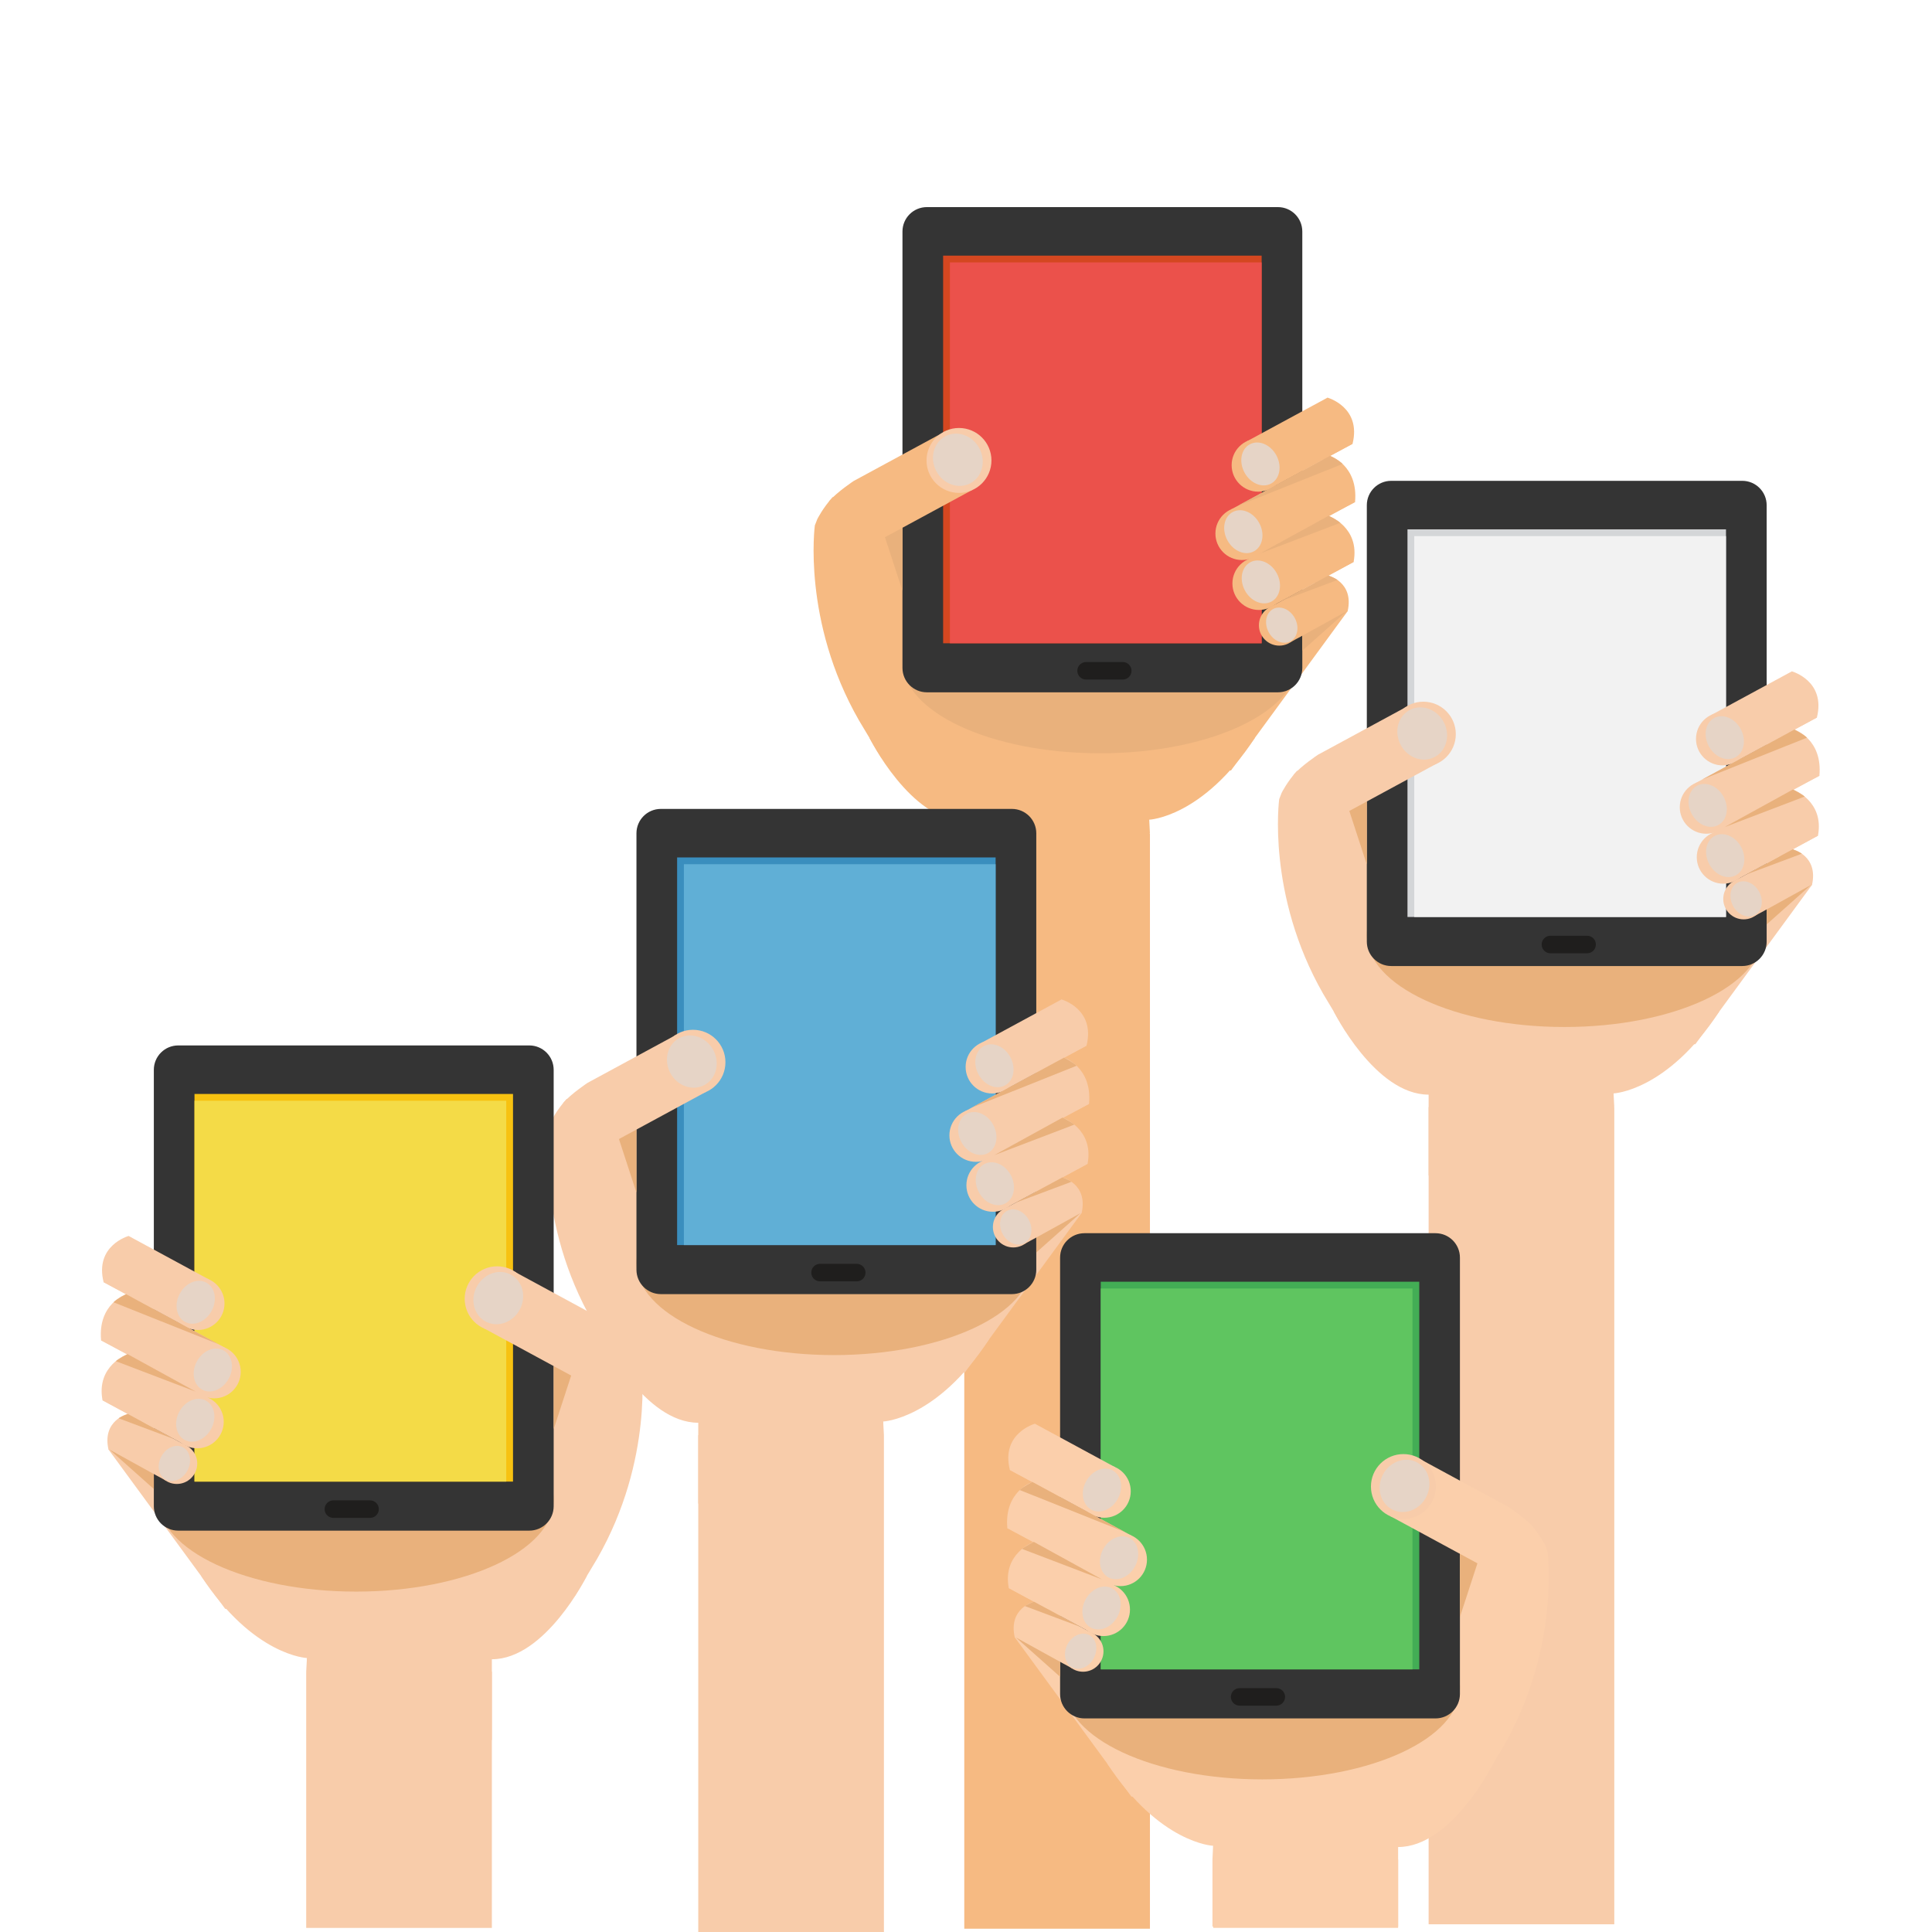 <?xml version="1.0" encoding="UTF-8" standalone="no"?>
<!-- Created with Inkscape (http://www.inkscape.org/) -->

<svg
   xmlns:dc="http://purl.org/dc/elements/1.1/"
   xmlns:cc="http://creativecommons.org/ns#"
   xmlns:rdf="http://www.w3.org/1999/02/22-rdf-syntax-ns#"
   xmlns:svg="http://www.w3.org/2000/svg"
   xmlns="http://www.w3.org/2000/svg"
   xmlns:inkscape="http://www.inkscape.org/namespaces/inkscape"
   version="1.1"
   width="1250"
   height="1250"
   id="svg2"
   xml:space="preserve"><defs
     id="defs6" /><g
     transform="matrix(1.25,0,0,-1.25,0,1250)"
     id="g10"><g
       transform="scale(0.1,0.1)"
       id="g12"><path
         d="m 5952.07,5686.69 -3.82,70.52 -30.35,-16.35 10,-60.84 24.17,6.67"
         inkscape:connector-curvature="0"
         id="path16"
         style="fill:#f6ba82;fill-opacity:1;fill-rule:nonzero;stroke:none" /><path
         d="m 4991.06,17 961.012,0 0,5669.69 -961.012,0 0,-5669.69 z"
         inkscape:connector-curvature="0"
         id="path18"
         style="fill:#f6ba82;fill-opacity:1;fill-rule:nonzero;stroke:none" /><path
         d="m 4309.85,7426.67 c -51.12,-55.99 -79.58,-113.76 -79.58,-113.76 l 0,0 -12.66,-32.57 0,0 c 0,0 -66.91,-493.88 228.33,-1008.88 l 35.63,-59.48 0,0 79.98,-133.53 1809.87,-66.59 604.02,824.79 -2665.59,590.02"
         inkscape:connector-curvature="0"
         id="path20"
         style="fill:#f6ba82;fill-opacity:1;fill-rule:nonzero;stroke:none" /><path
         d="m 4499.42,6182.16 c 0,0 214.35,-431.3 491.64,-431.3 l 0,-418.6 957.19,0 0,424.95 c 0,0 277.25,11.06 547.89,424.95 l -1996.72,0"
         inkscape:connector-curvature="0"
         id="path22"
         style="fill:#f6ba82;fill-opacity:1;fill-rule:nonzero;stroke:none" /><path
         d="m 6716.82,6577.36 c 0,-263.07 -457.95,-476.33 -1022.85,-476.33 -564.91,0 -1022.86,213.26 -1022.86,476.33 0,263.07 457.95,476.34 1022.86,476.34 564.9,0 1022.85,-213.27 1022.85,-476.34"
         inkscape:connector-curvature="0"
         id="path24"
         style="fill:#e9b17c;fill-opacity:1;fill-rule:nonzero;stroke:none" /><path
         d="m 6740.7,6542.87 c 0,-69.74 -56.54,-126.28 -126.28,-126.28 l -1816.99,0 c -69.74,0 -126.28,56.54 -126.28,126.28 l 0,2258.88 c 0,69.74 56.54,126.28 126.28,126.28 l 1816.99,0 c 69.74,0 126.28,-56.54 126.28,-126.28 l 0,-2258.88"
         inkscape:connector-curvature="0"
         id="path26"
         style="fill:#343434;fill-opacity:1;fill-rule:nonzero;stroke:none" /><path
         d="m 4881.61,6670.44 1648.63,0 0,2006.41 -1648.63,0 0,-2006.41 z"
         inkscape:connector-curvature="0"
         id="path28"
         style="fill:#d44720;fill-opacity:1;fill-rule:nonzero;stroke:none" /><path
         d="m 4916.69,6670.44 1613.55,0 0,1971.33 -1613.55,0 0,-1971.33 z"
         inkscape:connector-curvature="0"
         id="path30"
         style="fill:#eb514b;fill-opacity:1;fill-rule:nonzero;stroke:none" /><path
         d="m 5856.76,6527.99 c 0,-25.06 -20.32,-45.37 -45.38,-45.37 l -189.87,0 c -25.06,0 -45.37,20.31 -45.37,45.37 l 0,0 c 0,25.06 20.31,45.37 45.37,45.37 l 189.87,0 c 25.06,0 45.38,-20.31 45.38,-45.37 l 0,0"
         inkscape:connector-curvature="0"
         id="path32"
         style="fill:#1f1e1d;fill-opacity:1;fill-rule:nonzero;stroke:none" /><path
         d="m 4874.55,7757.4 -456.09,-247.05 0,0 c 0,0 -85.47,-56.74 -126.28,-103.96 l 143.77,-265.42 597.26,323.52 -158.66,292.91"
         inkscape:connector-curvature="0"
         id="path34"
         style="fill:#f6ba82;fill-opacity:1;fill-rule:nonzero;stroke:none" /><path
         d="m 4671.11,7268.35 0,-326.34 -90.54,277.3 90.54,49.04"
         inkscape:connector-curvature="0"
         id="path36"
         style="fill:#e9b17c;fill-opacity:1;fill-rule:nonzero;stroke:none" /><path
         d="m 5131.75,7616.74 c 0,-92.8 -75.22,-168.02 -168.02,-168.02 -92.8,0 -168.03,75.22 -168.03,168.02 0,92.8 75.23,168.03 168.03,168.03 92.8,0 168.02,-75.23 168.02,-168.03"
         inkscape:connector-curvature="0"
         id="path38"
         style="fill:#f8ccaa;fill-opacity:1;fill-rule:nonzero;stroke:none" /><path
         d="m 6871.19,7941.85 129.53,-239.13 -415.79,-225.22 -129.52,239.13 415.78,225.22"
         inkscape:connector-curvature="0"
         id="path40"
         style="fill:#f6ba82;fill-opacity:1;fill-rule:nonzero;stroke:none" /><path
         d="m 6374.95,7592.33 c 0,75.76 61.42,137.18 137.18,137.18 75.76,0 137.18,-61.42 137.18,-137.18 0,-75.76 -61.42,-137.17 -137.18,-137.17 -75.76,0 -137.18,61.41 -137.18,137.17"
         inkscape:connector-curvature="0"
         id="path42"
         style="fill:#f6ba82;fill-opacity:1;fill-rule:nonzero;stroke:none" /><path
         d="m 6884.15,7640.5 129.53,-239.13 -512.73,-277.73 -129.53,239.13 512.73,277.73"
         inkscape:connector-curvature="0"
         id="path44"
         style="fill:#f6ba82;fill-opacity:1;fill-rule:nonzero;stroke:none" /><path
         d="m 6290.97,7238.47 c 0,75.76 61.41,137.17 137.17,137.17 75.77,0 137.18,-61.41 137.18,-137.17 0,-75.76 -61.41,-137.18 -137.18,-137.18 -75.76,0 -137.17,61.42 -137.17,137.18"
         inkscape:connector-curvature="0"
         id="path46"
         style="fill:#f6ba82;fill-opacity:1;fill-rule:nonzero;stroke:none" /><path
         d="m 6876.7,7330.32 129.53,-239.13 -417.3,-226.03 -129.53,239.13 417.3,226.03"
         inkscape:connector-curvature="0"
         id="path48"
         style="fill:#f6ba82;fill-opacity:1;fill-rule:nonzero;stroke:none" /><path
         d="m 6378.95,6979.99 c 0,75.76 61.42,137.17 137.18,137.17 75.76,0 137.18,-61.41 137.18,-137.17 0,-75.76 -61.42,-137.18 -137.18,-137.18 -75.76,0 -137.18,61.42 -137.18,137.18"
         inkscape:connector-curvature="0"
         id="path50"
         style="fill:#f6ba82;fill-opacity:1;fill-rule:nonzero;stroke:none" /><path
         d="m 6875.68,7020.81 99.76,-184.16 -297.67,-161.24 -99.75,184.17 297.66,161.23"
         inkscape:connector-curvature="0"
         id="path52"
         style="fill:#f6ba82;fill-opacity:1;fill-rule:nonzero;stroke:none" /><path
         d="m 6516.06,6763.84 c 0,58.35 47.3,105.65 105.64,105.65 58.35,0 105.65,-47.3 105.65,-105.65 0,-58.34 -47.3,-105.64 -105.65,-105.64 -58.34,0 -105.64,47.3 -105.64,105.64"
         inkscape:connector-curvature="0"
         id="path54"
         style="fill:#f6ba82;fill-opacity:1;fill-rule:nonzero;stroke:none" /><path
         d="m 6871.19,7941.85 c 0,0 176.82,-49.03 129.53,-239.13 l -116.57,-62.22 c 0,0 147.13,-48.39 129.53,-239.13 l -136.98,-71.05 c 0,0 163.68,-58.61 129.53,-239.13 l -130.55,-70.38 c 0,0 133.78,-32.9 99.76,-184.16 l -183.33,-24.62 79.08,1129.82"
         inkscape:connector-curvature="0"
         id="path56"
         style="fill:#f6ba82;fill-opacity:1;fill-rule:nonzero;stroke:none" /><path
         d="m 6606.48,7643.08 c 30.29,-56.19 17.91,-121.65 -27.66,-146.22 -45.57,-24.56 -107.06,1.08 -137.35,57.27 -30.29,56.19 -17.91,121.66 27.66,146.22 45.57,24.57 107.06,-1.08 137.35,-57.27"
         inkscape:connector-curvature="0"
         id="path58"
         style="fill:#e6d4c6;fill-opacity:1;fill-rule:nonzero;stroke:none" /><path
         d="m 6517.92,7292.51 c 30.29,-56.19 17.9,-121.65 -27.67,-146.22 -45.56,-24.56 -107.06,1.08 -137.35,57.27 -30.29,56.19 -17.9,121.66 27.66,146.22 45.57,24.56 107.07,-1.08 137.36,-57.27"
         inkscape:connector-curvature="0"
         id="path60"
         style="fill:#e6d4c6;fill-opacity:1;fill-rule:nonzero;stroke:none" /><path
         d="m 6608.74,7032.46 c 30.29,-56.19 17.91,-121.65 -27.66,-146.22 -45.57,-24.56 -107.06,1.08 -137.35,57.27 -30.29,56.19 -17.9,121.66 27.66,146.22 45.57,24.56 107.07,-1.08 137.35,-57.27"
         inkscape:connector-curvature="0"
         id="path62"
         style="fill:#e6d4c6;fill-opacity:1;fill-rule:nonzero;stroke:none" /><path
         d="m 6701.98,6800.61 c 24.82,-46.06 14.67,-99.72 -22.68,-119.86 -37.35,-20.13 -87.76,0.89 -112.59,46.95 -24.83,46.06 -14.68,99.72 22.68,119.85 37.35,20.14 87.76,-0.88 112.59,-46.94"
         inkscape:connector-curvature="0"
         id="path64"
         style="fill:#e6d4c6;fill-opacity:1;fill-rule:nonzero;stroke:none" /><path
         d="m 5068.89,7680.06 c 36.11,-67 15.69,-148.11 -45.61,-181.16 -61.31,-33.05 -140.29,-5.52 -176.41,61.48 -36.12,67 -15.7,148.11 45.61,181.16 61.31,33.05 140.29,5.52 176.41,-61.48"
         inkscape:connector-curvature="0"
         id="path66"
         style="fill:#e6d4c6;fill-opacity:1;fill-rule:nonzero;stroke:none" /><path
         d="m 6634.34,6890.09 241.34,130.72 c 0,0 35.52,-13.77 47.09,-22.79 11.58,-9.02 0,0 0,0 l -288.43,-107.93"
         inkscape:connector-curvature="0"
         id="path68"
         style="fill:#e9b17c;fill-opacity:1;fill-rule:nonzero;stroke:none" /><path
         d="m 6876.7,7330.32 c 0,0 46.55,-23.65 60.79,-36.5 14.24,-12.84 0,0 0,0 l -413.52,-157.71 352.73,194.21"
         inkscape:connector-curvature="0"
         id="path70"
         style="fill:#e9b17c;fill-opacity:1;fill-rule:nonzero;stroke:none" /><path
         d="m 6407.05,7382.07 477.1,258.43 c 0,0 49.51,-25.14 65.2,-41.89 l -542.3,-216.54"
         inkscape:connector-curvature="0"
         id="path72"
         style="fill:#e9b17c;fill-opacity:1;fill-rule:nonzero;stroke:none" /><path
         d="m 6740.7,6709.49 229.07,126.39 -229.07,-203.83 0,77.44"
         inkscape:connector-curvature="0"
         id="path74"
         style="fill:#e9b17c;fill-opacity:1;fill-rule:nonzero;stroke:none" /><path
         d="m 8355.55,4269.95 -3.82,70.52 -30.35,-16.36 10,-60.83 24.17,6.67"
         inkscape:connector-curvature="0"
         id="path76"
         style="fill:#f8ccaa;fill-opacity:1;fill-rule:nonzero;stroke:none" /><path
         d="m 7394.55,39.949 961,0 0,4230 -961,0 0,-4230 z"
         inkscape:connector-curvature="0"
         id="path78"
         style="fill:#f8ccaa;fill-opacity:1;fill-rule:nonzero;stroke:none" /><path
         d="m 6713.34,6009.93 c -51.13,-55.99 -79.59,-113.76 -79.59,-113.76 l 0,0 -12.66,-32.57 0,0 c 0,0 -66.91,-493.88 228.33,-1008.88 l 35.63,-59.49 0,0 79.98,-133.52 1809.87,-66.6 604.03,824.79 -2665.59,590.03"
         inkscape:connector-curvature="0"
         id="path80"
         style="fill:#f8ccaa;fill-opacity:1;fill-rule:nonzero;stroke:none" /><path
         d="m 6902.91,4765.42 c 0,0 214.35,-431.3 491.64,-431.3 l 0,-418.6 957.18,0 0,424.95 c 0,0 277.25,11.05 547.9,424.95 l -1996.72,0"
         inkscape:connector-curvature="0"
         id="path82"
         style="fill:#f8ccaa;fill-opacity:1;fill-rule:nonzero;stroke:none" /><path
         d="m 9120.3,5160.62 c 0,-263.07 -457.94,-476.34 -1022.85,-476.34 -564.91,0 -1022.85,213.27 -1022.85,476.34 0,263.07 457.94,476.33 1022.85,476.33 564.91,0 1022.85,-213.26 1022.85,-476.33"
         inkscape:connector-curvature="0"
         id="path84"
         style="fill:#e9b17c;fill-opacity:1;fill-rule:nonzero;stroke:none" /><path
         d="m 9144.18,5126.13 c 0,-69.74 -56.53,-126.28 -126.27,-126.28 l -1817,0 c -69.74,0 -126.27,56.54 -126.27,126.28 l 0,2258.88 c 0,69.74 56.53,126.27 126.27,126.27 l 1817,0 c 69.74,0 126.27,-56.53 126.27,-126.27 l 0,-2258.88"
         inkscape:connector-curvature="0"
         id="path86"
         style="fill:#343434;fill-opacity:1;fill-rule:nonzero;stroke:none" /><path
         d="m 7285.1,5253.7 1648.62,0 0,2006.4 -1648.62,0 0,-2006.4 z"
         inkscape:connector-curvature="0"
         id="path88"
         style="fill:#d4d6d8;fill-opacity:1;fill-rule:nonzero;stroke:none" /><path
         d="m 7320.17,5253.7 1613.55,0 0,1971.33 -1613.55,0 0,-1971.33 z"
         inkscape:connector-curvature="0"
         id="path90"
         style="fill:#f2f2f2;fill-opacity:1;fill-rule:nonzero;stroke:none" /><path
         d="m 8260.24,5111.25 c 0,-25.06 -20.32,-45.38 -45.37,-45.38 l -189.87,0 c -25.06,0 -45.38,20.32 -45.38,45.38 l 0,0 c 0,25.05 20.32,45.37 45.38,45.37 l 189.87,0 c 25.05,0 45.37,-20.32 45.37,-45.37 l 0,0"
         inkscape:connector-curvature="0"
         id="path92"
         style="fill:#1f1e1d;fill-opacity:1;fill-rule:nonzero;stroke:none" /><path
         d="m 7278.04,6340.65 -456.1,-247.05 0,0 c 0,0 -85.47,-56.74 -126.28,-103.96 l 143.77,-265.41 597.26,323.51 -158.65,292.91"
         inkscape:connector-curvature="0"
         id="path94"
         style="fill:#f8ccaa;fill-opacity:1;fill-rule:nonzero;stroke:none" /><path
         d="m 7074.6,5851.61 0,-326.35 -90.55,277.3 90.55,49.05"
         inkscape:connector-curvature="0"
         id="path96"
         style="fill:#e9b17c;fill-opacity:1;fill-rule:nonzero;stroke:none" /><path
         d="m 7535.24,6200 c 0,-92.8 -75.23,-168.03 -168.03,-168.03 -92.8,0 -168.03,75.23 -168.03,168.03 0,92.8 75.23,168.03 168.03,168.03 92.8,0 168.03,-75.23 168.03,-168.03"
         inkscape:connector-curvature="0"
         id="path98"
         style="fill:#f8ccaa;fill-opacity:1;fill-rule:nonzero;stroke:none" /><path
         d="m 9274.67,6525.11 129.53,-239.13 -415.78,-225.22 -129.53,239.13 415.78,225.22"
         inkscape:connector-curvature="0"
         id="path100"
         style="fill:#f8ccaa;fill-opacity:1;fill-rule:nonzero;stroke:none" /><path
         d="m 8778.44,6175.59 c 0,75.76 61.41,137.18 137.17,137.18 75.77,0 137.18,-61.42 137.18,-137.18 0,-75.76 -61.41,-137.18 -137.18,-137.18 -75.76,0 -137.17,61.42 -137.17,137.18"
         inkscape:connector-curvature="0"
         id="path102"
         style="fill:#f8ccaa;fill-opacity:1;fill-rule:nonzero;stroke:none" /><path
         d="m 9287.64,6223.76 129.53,-239.13 -512.74,-277.74 -129.53,239.13 512.74,277.74"
         inkscape:connector-curvature="0"
         id="path104"
         style="fill:#f8ccaa;fill-opacity:1;fill-rule:nonzero;stroke:none" /><path
         d="m 8694.45,5821.72 c 0,75.77 61.42,137.18 137.18,137.18 75.76,0 137.17,-61.41 137.17,-137.18 0,-75.76 -61.41,-137.17 -137.17,-137.17 -75.76,0 -137.18,61.41 -137.18,137.17"
         inkscape:connector-curvature="0"
         id="path106"
         style="fill:#f8ccaa;fill-opacity:1;fill-rule:nonzero;stroke:none" /><path
         d="m 9280.19,5913.58 129.52,-239.13 -417.29,-226.04 -129.53,239.13 417.3,226.04"
         inkscape:connector-curvature="0"
         id="path108"
         style="fill:#f8ccaa;fill-opacity:1;fill-rule:nonzero;stroke:none" /><path
         d="m 8782.44,5563.24 c 0,75.77 61.41,137.18 137.17,137.18 75.76,0 137.18,-61.41 137.18,-137.18 0,-75.76 -61.42,-137.17 -137.18,-137.17 -75.76,0 -137.17,61.41 -137.17,137.17"
         inkscape:connector-curvature="0"
         id="path110"
         style="fill:#f8ccaa;fill-opacity:1;fill-rule:nonzero;stroke:none" /><path
         d="m 9279.17,5604.07 99.76,-184.17 -297.67,-161.24 -99.76,184.17 297.67,161.24"
         inkscape:connector-curvature="0"
         id="path112"
         style="fill:#f8ccaa;fill-opacity:1;fill-rule:nonzero;stroke:none" /><path
         d="m 8919.54,5347.1 c 0,58.35 47.3,105.65 105.65,105.65 58.34,0 105.64,-47.3 105.64,-105.65 0,-58.35 -47.3,-105.65 -105.64,-105.65 -58.35,0 -105.65,47.3 -105.65,105.65"
         inkscape:connector-curvature="0"
         id="path114"
         style="fill:#f8ccaa;fill-opacity:1;fill-rule:nonzero;stroke:none" /><path
         d="m 9274.67,6525.11 c 0,0 176.83,-49.04 129.53,-239.13 l -116.56,-62.22 c 0,0 147.13,-48.39 129.53,-239.13 l -136.98,-71.05 c 0,0 163.67,-58.61 129.52,-239.13 l -130.54,-70.38 c 0,0 133.77,-32.9 99.76,-184.17 l -183.33,-24.62 79.07,1129.83"
         inkscape:connector-curvature="0"
         id="path116"
         style="fill:#f8ccaa;fill-opacity:1;fill-rule:nonzero;stroke:none" /><path
         d="m 9009.96,6226.34 c 30.29,-56.19 17.91,-121.66 -27.66,-146.22 -45.57,-24.56 -107.06,1.08 -137.35,57.27 -30.29,56.19 -17.91,121.66 27.66,146.22 45.57,24.56 107.06,-1.08 137.35,-57.27"
         inkscape:connector-curvature="0"
         id="path118"
         style="fill:#e6d4c6;fill-opacity:1;fill-rule:nonzero;stroke:none" /><path
         d="m 8921.4,5875.77 c 30.29,-56.19 17.9,-121.66 -27.66,-146.22 -45.57,-24.56 -107.07,1.08 -137.36,57.27 -30.29,56.19 -17.9,121.65 27.67,146.22 45.57,24.56 107.06,-1.08 137.35,-57.27"
         inkscape:connector-curvature="0"
         id="path120"
         style="fill:#e6d4c6;fill-opacity:1;fill-rule:nonzero;stroke:none" /><path
         d="m 9012.23,5615.72 c 30.29,-56.19 17.9,-121.66 -27.67,-146.22 -45.56,-24.56 -107.06,1.08 -137.35,57.27 -30.29,56.19 -17.9,121.65 27.67,146.22 45.56,24.56 107.06,-1.08 137.35,-57.27"
         inkscape:connector-curvature="0"
         id="path122"
         style="fill:#e6d4c6;fill-opacity:1;fill-rule:nonzero;stroke:none" /><path
         d="m 9105.46,5383.87 c 24.83,-46.06 14.67,-99.73 -22.68,-119.86 -37.35,-20.13 -87.76,0.88 -112.59,46.94 -24.82,46.06 -14.67,99.72 22.68,119.86 37.35,20.13 87.76,-0.88 112.59,-46.94"
         inkscape:connector-curvature="0"
         id="path124"
         style="fill:#e6d4c6;fill-opacity:1;fill-rule:nonzero;stroke:none" /><path
         d="m 7472.37,6263.32 c 36.12,-67.01 15.7,-148.11 -45.61,-181.16 -61.31,-33.05 -140.29,-5.52 -176.41,61.48 -36.11,67 -15.69,148.11 45.62,181.16 61.31,33.04 140.28,5.52 176.4,-61.48"
         inkscape:connector-curvature="0"
         id="path126"
         style="fill:#e6d4c6;fill-opacity:1;fill-rule:nonzero;stroke:none" /><path
         d="m 9037.83,5473.34 241.34,130.73 c 0,0 35.51,-13.78 47.09,-22.8 11.57,-9.02 0,0 0,0 l -288.43,-107.93"
         inkscape:connector-curvature="0"
         id="path128"
         style="fill:#e9b17c;fill-opacity:1;fill-rule:nonzero;stroke:none" /><path
         d="m 9280.19,5913.58 c 0,0 46.54,-23.66 60.78,-36.5 14.25,-12.84 0,0 0,0 l -413.51,-157.71 352.73,194.21"
         inkscape:connector-curvature="0"
         id="path130"
         style="fill:#e9b17c;fill-opacity:1;fill-rule:nonzero;stroke:none" /><path
         d="m 8810.53,5965.33 477.11,258.43 c 0,0 49.5,-25.14 65.19,-41.9 l -542.3,-216.53"
         inkscape:connector-curvature="0"
         id="path132"
         style="fill:#e9b17c;fill-opacity:1;fill-rule:nonzero;stroke:none" /><path
         d="m 9144.18,5292.75 229.07,126.39 -229.07,-203.83 0,77.44"
         inkscape:connector-curvature="0"
         id="path134"
         style="fill:#e9b17c;fill-opacity:1;fill-rule:nonzero;stroke:none" /><path
         d="m 4575.18,2571.76 -3.83,70.52 -30.34,-16.35 10,-60.83 24.17,6.66"
         inkscape:connector-curvature="0"
         id="path136"
         style="fill:#f8ccaa;fill-opacity:1;fill-rule:nonzero;stroke:none" /><path
         d="m 3614.17,0 961.008,0 0,2571.76 -961.008,0 0,-2571.76 z"
         inkscape:connector-curvature="0"
         id="path138"
         style="fill:#f8ccaa;fill-opacity:1;fill-rule:nonzero;stroke:none" /><path
         d="m 2932.96,4311.74 c -51.12,-55.99 -79.58,-113.75 -79.58,-113.75 l 0,0 -12.66,-32.57 0,0 c 0,0 -66.91,-493.88 228.32,-1008.88 l 35.64,-59.49 0,0 79.97,-133.52 1809.88,-66.6 604.02,824.79 -2665.59,590.02"
         inkscape:connector-curvature="0"
         id="path140"
         style="fill:#f8ccaa;fill-opacity:1;fill-rule:nonzero;stroke:none" /><path
         d="m 3122.53,3067.24 c 0,0 214.35,-431.31 491.64,-431.31 l 0,-418.6 957.18,0 0,424.95 c 0,0 277.26,11.06 547.9,424.96 l -1996.72,0"
         inkscape:connector-curvature="0"
         id="path142"
         style="fill:#f8ccaa;fill-opacity:1;fill-rule:nonzero;stroke:none" /><path
         d="m 5339.93,3462.43 c 0,-263.07 -457.95,-476.33 -1022.85,-476.33 -564.91,0 -1022.86,213.26 -1022.86,476.33 0,263.08 457.95,476.34 1022.86,476.34 564.9,0 1022.85,-213.26 1022.85,-476.34"
         inkscape:connector-curvature="0"
         id="path144"
         style="fill:#e9b17c;fill-opacity:1;fill-rule:nonzero;stroke:none" /><path
         d="m 5363.81,3427.94 c 0,-69.74 -56.54,-126.27 -126.28,-126.27 l -1816.99,0 c -69.74,0 -126.28,56.53 -126.28,126.27 l 0,2258.88 c 0,69.74 56.54,126.28 126.28,126.28 l 1816.99,0 c 69.74,0 126.28,-56.54 126.28,-126.28 l 0,-2258.88"
         inkscape:connector-curvature="0"
         id="path146"
         style="fill:#343434;fill-opacity:1;fill-rule:nonzero;stroke:none" /><path
         d="m 3504.72,3555.51 1648.63,0 0,2006.41 -1648.63,0 0,-2006.41 z"
         inkscape:connector-curvature="0"
         id="path148"
         style="fill:#3a8ebe;fill-opacity:1;fill-rule:nonzero;stroke:none" /><path
         d="m 3539.8,3555.51 1613.55,0 0,1971.33 -1613.55,0 0,-1971.33 z"
         inkscape:connector-curvature="0"
         id="path150"
         style="fill:#60afd6;fill-opacity:1;fill-rule:nonzero;stroke:none" /><path
         d="m 4479.87,3413.06 c 0,-25.06 -20.32,-45.37 -45.38,-45.37 l -189.87,0 c -25.06,0 -45.37,20.31 -45.37,45.37 l 0,0 c 0,25.06 20.31,45.38 45.37,45.38 l 189.87,0 c 25.06,0 45.38,-20.32 45.38,-45.38 l 0,0"
         inkscape:connector-curvature="0"
         id="path152"
         style="fill:#1f1e1d;fill-opacity:1;fill-rule:nonzero;stroke:none" /><path
         d="m 3497.66,4642.47 -456.09,-247.05 0,0 c 0,0 -85.47,-56.74 -126.28,-103.96 l 143.76,-265.42 597.27,323.52 -158.66,292.91"
         inkscape:connector-curvature="0"
         id="path154"
         style="fill:#f8ccaa;fill-opacity:1;fill-rule:nonzero;stroke:none" /><path
         d="m 3294.22,4153.42 0,-326.34 -90.54,277.3 90.54,49.04"
         inkscape:connector-curvature="0"
         id="path156"
         style="fill:#e9b17c;fill-opacity:1;fill-rule:nonzero;stroke:none" /><path
         d="m 3754.86,4501.82 c 0,-92.8 -75.22,-168.03 -168.02,-168.03 -92.8,0 -168.03,75.23 -168.03,168.03 0,92.79 75.23,168.02 168.03,168.02 92.8,0 168.02,-75.23 168.02,-168.02"
         inkscape:connector-curvature="0"
         id="path158"
         style="fill:#f8ccaa;fill-opacity:1;fill-rule:nonzero;stroke:none" /><path
         d="m 5494.3,4826.92 129.53,-239.13 -415.79,-225.21 -129.53,239.13 415.79,225.21"
         inkscape:connector-curvature="0"
         id="path160"
         style="fill:#f8ccaa;fill-opacity:1;fill-rule:nonzero;stroke:none" /><path
         d="m 4998.06,4477.41 c 0,75.76 61.42,137.17 137.18,137.17 75.76,0 137.18,-61.41 137.18,-137.17 0,-75.76 -61.42,-137.18 -137.18,-137.18 -75.76,0 -137.18,61.42 -137.18,137.18"
         inkscape:connector-curvature="0"
         id="path162"
         style="fill:#f8ccaa;fill-opacity:1;fill-rule:nonzero;stroke:none" /><path
         d="m 5507.26,4525.57 129.53,-239.13 -512.73,-277.73 -129.53,239.13 512.73,277.73"
         inkscape:connector-curvature="0"
         id="path164"
         style="fill:#f8ccaa;fill-opacity:1;fill-rule:nonzero;stroke:none" /><path
         d="m 4914.08,4123.54 c 0,75.76 61.41,137.18 137.17,137.18 75.76,0 137.18,-61.42 137.18,-137.18 0,-75.76 -61.42,-137.18 -137.18,-137.18 -75.76,0 -137.17,61.42 -137.17,137.18"
         inkscape:connector-curvature="0"
         id="path166"
         style="fill:#f8ccaa;fill-opacity:1;fill-rule:nonzero;stroke:none" /><path
         d="m 5499.81,4215.4 129.53,-239.13 -417.3,-226.04 -129.53,239.13 417.3,226.04"
         inkscape:connector-curvature="0"
         id="path168"
         style="fill:#f8ccaa;fill-opacity:1;fill-rule:nonzero;stroke:none" /><path
         d="m 5002.06,3865.06 c 0,75.76 61.42,137.18 137.18,137.18 75.76,0 137.18,-61.42 137.18,-137.18 0,-75.76 -61.42,-137.18 -137.18,-137.18 -75.76,0 -137.18,61.42 -137.18,137.18"
         inkscape:connector-curvature="0"
         id="path170"
         style="fill:#f8ccaa;fill-opacity:1;fill-rule:nonzero;stroke:none" /><path
         d="m 5498.79,3905.89 99.76,-184.17 -297.67,-161.24 -99.76,184.17 297.67,161.24"
         inkscape:connector-curvature="0"
         id="path172"
         style="fill:#f8ccaa;fill-opacity:1;fill-rule:nonzero;stroke:none" /><path
         d="m 5139.16,3648.92 c 0,58.34 47.3,105.64 105.65,105.64 58.35,0 105.65,-47.3 105.65,-105.64 0,-58.35 -47.3,-105.65 -105.65,-105.65 -58.35,0 -105.65,47.3 -105.65,105.65"
         inkscape:connector-curvature="0"
         id="path174"
         style="fill:#f8ccaa;fill-opacity:1;fill-rule:nonzero;stroke:none" /><path
         d="m 5494.3,4826.92 c 0,0 176.82,-49.03 129.53,-239.13 l -116.57,-62.22 c 0,0 147.13,-48.39 129.53,-239.13 l -136.98,-71.04 c 0,0 163.68,-58.62 129.53,-239.13 l -130.55,-70.38 c 0,0 133.78,-32.91 99.76,-184.17 l -183.33,-24.62 79.08,1129.82"
         inkscape:connector-curvature="0"
         id="path176"
         style="fill:#f8ccaa;fill-opacity:1;fill-rule:nonzero;stroke:none" /><path
         d="m 5229.59,4528.16 c 30.29,-56.2 17.9,-121.66 -27.66,-146.22 -45.57,-24.57 -107.07,1.07 -137.36,57.27 -30.29,56.19 -17.9,121.65 27.67,146.21 45.57,24.57 107.06,-1.07 137.35,-57.26"
         inkscape:connector-curvature="0"
         id="path178"
         style="fill:#e6d4c6;fill-opacity:1;fill-rule:nonzero;stroke:none" /><path
         d="m 5141.02,4177.58 c 30.29,-56.19 17.91,-121.65 -27.66,-146.21 -45.57,-24.57 -107.06,1.07 -137.35,57.26 -30.29,56.2 -17.9,121.66 27.66,146.22 45.57,24.57 107.07,-1.07 137.35,-57.27"
         inkscape:connector-curvature="0"
         id="path180"
         style="fill:#e6d4c6;fill-opacity:1;fill-rule:nonzero;stroke:none" /><path
         d="m 5231.85,3917.53 c 30.29,-56.19 17.91,-121.65 -27.66,-146.21 -45.57,-24.57 -107.06,1.07 -137.35,57.26 -30.29,56.2 -17.91,121.66 27.66,146.22 45.57,24.57 107.06,-1.07 137.35,-57.27"
         inkscape:connector-curvature="0"
         id="path182"
         style="fill:#e6d4c6;fill-opacity:1;fill-rule:nonzero;stroke:none" /><path
         d="m 5325.08,3685.68 c 24.83,-46.06 14.68,-99.72 -22.67,-119.85 -37.35,-20.14 -87.76,0.88 -112.59,46.94 -24.83,46.06 -14.68,99.72 22.68,119.86 37.35,20.13 87.76,-0.89 112.58,-46.95"
         inkscape:connector-curvature="0"
         id="path184"
         style="fill:#e6d4c6;fill-opacity:1;fill-rule:nonzero;stroke:none" /><path
         d="m 3692,4565.13 c 36.11,-67 15.69,-148.11 -45.62,-181.16 -61.3,-33.04 -140.28,-5.52 -176.4,61.48 -36.12,67.01 -15.7,148.11 45.61,181.16 61.31,33.05 140.29,5.52 176.41,-61.48"
         inkscape:connector-curvature="0"
         id="path186"
         style="fill:#e6d4c6;fill-opacity:1;fill-rule:nonzero;stroke:none" /><path
         d="m 5257.45,3775.16 241.34,130.73 c 0,0 35.52,-13.78 47.09,-22.8 11.58,-9.02 0,0 0,0 l -288.43,-107.93"
         inkscape:connector-curvature="0"
         id="path188"
         style="fill:#e9b17c;fill-opacity:1;fill-rule:nonzero;stroke:none" /><path
         d="m 5499.81,4215.4 c 0,0 46.54,-23.66 60.79,-36.5 14.24,-12.85 0,0 0,0 l -413.52,-157.72 352.73,194.22"
         inkscape:connector-curvature="0"
         id="path190"
         style="fill:#e9b17c;fill-opacity:1;fill-rule:nonzero;stroke:none" /><path
         d="m 5030.16,4267.14 477.1,258.43 c 0,0 49.51,-25.14 65.2,-41.89 l -542.3,-216.54"
         inkscape:connector-curvature="0"
         id="path192"
         style="fill:#e9b17c;fill-opacity:1;fill-rule:nonzero;stroke:none" /><path
         d="m 5363.81,3594.57 229.07,126.39 -229.07,-203.83 0,77.44"
         inkscape:connector-curvature="0"
         id="path194"
         style="fill:#e9b17c;fill-opacity:1;fill-rule:nonzero;stroke:none" /><path
         d="m 1584.88,1347.53 3.82,70.52 30.34,-16.35 -10,-60.84 -24.16,6.67"
         inkscape:connector-curvature="0"
         id="path196"
         style="fill:#f8ccaa;fill-opacity:1;fill-rule:nonzero;stroke:none" /><path
         d="m 1584.88,21.191 961,0 0,1326.34 -961,0 0,-1326.34 z"
         inkscape:connector-curvature="0"
         id="path198"
         style="fill:#f8ccaa;fill-opacity:1;fill-rule:nonzero;stroke:none" /><path
         d="m 3227.09,3087.51 c 51.12,-55.99 79.58,-113.76 79.58,-113.76 l 0,0 12.66,-32.57 0,0 c 0,0 66.91,-493.88 -228.32,-1008.88 l -35.64,-59.48 0,-0.01 -79.97,-133.52 -1809.88,-66.6 -604.02,824.79 2665.59,590.03"
         inkscape:connector-curvature="0"
         id="path200"
         style="fill:#f8ccaa;fill-opacity:1;fill-rule:nonzero;stroke:none" /><path
         d="m 3037.52,1843 c 0,0 -214.35,-431.3 -491.64,-431.3 l 0,-418.598 -957.18,0 0,424.948 c 0,0 -277.26,11.06 -547.9,424.95 l 1996.72,0"
         inkscape:connector-curvature="0"
         id="path202"
         style="fill:#f8ccaa;fill-opacity:1;fill-rule:nonzero;stroke:none" /><path
         d="m 820.121,2238.2 c 0,-263.07 457.949,-476.33 1022.849,-476.33 564.91,0 1022.86,213.26 1022.86,476.33 0,263.07 -457.95,476.34 -1022.86,476.34 -564.9,0 -1022.849,-213.27 -1022.849,-476.34"
         inkscape:connector-curvature="0"
         id="path204"
         style="fill:#e9b17c;fill-opacity:1;fill-rule:nonzero;stroke:none" /><path
         d="m 796.242,2203.71 c 0,-69.74 56.535,-126.28 126.278,-126.28 l 1816.99,0 c 69.74,0 126.28,56.54 126.28,126.28 l 0,2258.88 c 0,69.74 -56.54,126.28 -126.28,126.28 l -1816.99,0 c -69.743,0 -126.278,-56.54 -126.278,-126.28 l 0,-2258.88"
         inkscape:connector-curvature="0"
         id="path206"
         style="fill:#343434;fill-opacity:1;fill-rule:nonzero;stroke:none" /><path
         d="m 1006.7,2331.28 1648.63,0 0,2006.41 -1648.63,0 0,-2006.41 z"
         inkscape:connector-curvature="0"
         id="path208"
         style="fill:#f7c211;fill-opacity:1;fill-rule:nonzero;stroke:none" /><path
         d="m 1006.7,2331.28 1613.55,0 0,1971.33 -1613.55,0 0,-1971.33 z"
         inkscape:connector-curvature="0"
         id="path210"
         style="fill:#f4db47;fill-opacity:1;fill-rule:nonzero;stroke:none" /><path
         d="m 1680.18,2188.83 c 0,-25.06 20.32,-45.37 45.38,-45.37 l 189.87,0 c 25.06,0 45.37,20.31 45.37,45.37 l 0,0 c 0,25.06 -20.31,45.37 -45.37,45.37 l -189.87,0 c -25.06,0 -45.38,-20.31 -45.38,-45.37 l 0,0"
         inkscape:connector-curvature="0"
         id="path212"
         style="fill:#1f1e1d;fill-opacity:1;fill-rule:nonzero;stroke:none" /><path
         d="m 2662.39,3418.24 456.09,-247.05 0,0 c 0,0 85.47,-56.74 126.28,-103.97 L 3101,2801.81 l -597.27,323.52 158.66,292.91"
         inkscape:connector-curvature="0"
         id="path214"
         style="fill:#f8ccaa;fill-opacity:1;fill-rule:nonzero;stroke:none" /><path
         d="m 2865.83,2929.19 0,-326.34 90.54,277.29 -90.54,49.05"
         inkscape:connector-curvature="0"
         id="path216"
         style="fill:#e9b17c;fill-opacity:1;fill-rule:nonzero;stroke:none" /><path
         d="m 2405.19,3277.58 c 0,-92.8 75.22,-168.03 168.02,-168.03 92.8,0 168.03,75.23 168.03,168.03 0,92.8 -75.23,168.03 -168.03,168.03 -92.8,0 -168.02,-75.23 -168.02,-168.03"
         inkscape:connector-curvature="0"
         id="path218"
         style="fill:#f8ccaa;fill-opacity:1;fill-rule:nonzero;stroke:none" /><path
         d="M 665.754,3602.69 536.227,3363.56 952.008,3138.34 1081.54,3377.47 665.754,3602.69"
         inkscape:connector-curvature="0"
         id="path220"
         style="fill:#f8ccaa;fill-opacity:1;fill-rule:nonzero;stroke:none" /><path
         d="m 1161.99,3253.17 c 0,75.76 -61.42,137.18 -137.18,137.18 -75.759,0 -137.177,-61.42 -137.177,-137.18 0,-75.76 61.418,-137.17 137.177,-137.17 75.76,0 137.18,61.41 137.18,137.17"
         inkscape:connector-curvature="0"
         id="path222"
         style="fill:#f8ccaa;fill-opacity:1;fill-rule:nonzero;stroke:none" /><path
         d="m 652.789,3301.34 -129.531,-239.13 512.732,-277.73 129.53,239.13 -512.731,277.73"
         inkscape:connector-curvature="0"
         id="path224"
         style="fill:#f8ccaa;fill-opacity:1;fill-rule:nonzero;stroke:none" /><path
         d="m 1245.97,2899.31 c 0,75.76 -61.41,137.17 -137.17,137.17 -75.76,0 -137.179,-61.41 -137.179,-137.17 0,-75.76 61.419,-137.18 137.179,-137.18 75.76,0 137.17,61.42 137.17,137.18"
         inkscape:connector-curvature="0"
         id="path226"
         style="fill:#f8ccaa;fill-opacity:1;fill-rule:nonzero;stroke:none" /><path
         d="M 660.238,2991.16 530.711,2752.03 948.008,2526 1077.54,2765.13 660.238,2991.16"
         inkscape:connector-curvature="0"
         id="path228"
         style="fill:#f8ccaa;fill-opacity:1;fill-rule:nonzero;stroke:none" /><path
         d="m 1157.99,2640.83 c 0,75.76 -61.42,137.17 -137.18,137.17 -75.759,0 -137.177,-61.41 -137.177,-137.17 0,-75.76 61.418,-137.18 137.177,-137.18 75.76,0 137.18,61.42 137.18,137.18"
         inkscape:connector-curvature="0"
         id="path230"
         style="fill:#f8ccaa;fill-opacity:1;fill-rule:nonzero;stroke:none" /><path
         d="M 661.258,2681.65 561.5,2497.48 859.168,2336.25 958.926,2520.41 661.258,2681.65"
         inkscape:connector-curvature="0"
         id="path232"
         style="fill:#f8ccaa;fill-opacity:1;fill-rule:nonzero;stroke:none" /><path
         d="m 1020.89,2424.68 c 0,58.35 -47.304,105.65 -105.652,105.65 -58.347,0 -105.648,-47.3 -105.648,-105.65 0,-58.34 47.301,-105.64 105.648,-105.64 58.348,0 105.652,47.3 105.652,105.64"
         inkscape:connector-curvature="0"
         id="path234"
         style="fill:#f8ccaa;fill-opacity:1;fill-rule:nonzero;stroke:none" /><path
         d="m 665.754,3602.69 c 0,0 -176.824,-49.03 -129.527,-239.13 l 116.562,-62.22 c 0,0 -147.133,-48.39 -129.531,-239.13 l 136.98,-71.05 c 0,0 -163.672,-58.61 -129.527,-239.13 l 130.547,-70.38 c 0,0 -133.778,-32.9 -99.758,-184.17 l 183.328,-24.61 -79.074,1129.82"
         inkscape:connector-curvature="0"
         id="path236"
         style="fill:#f8ccaa;fill-opacity:1;fill-rule:nonzero;stroke:none" /><path
         d="m 930.461,3303.92 c -30.289,-56.19 -17.906,-121.65 27.664,-146.22 45.565,-24.56 107.065,1.08 137.355,57.27 30.29,56.19 17.9,121.66 -27.67,146.22 -45.57,24.56 -107.06,-1.08 -137.349,-57.27"
         inkscape:connector-curvature="0"
         id="path238"
         style="fill:#e6d4c6;fill-opacity:1;fill-rule:nonzero;stroke:none" /><path
         d="m 1019.03,2953.35 c -30.296,-56.19 -17.91,-121.66 27.66,-146.22 45.57,-24.56 107.06,1.08 137.35,57.27 30.29,56.19 17.9,121.66 -27.66,146.22 -45.57,24.56 -107.07,-1.08 -137.35,-57.27"
         inkscape:connector-curvature="0"
         id="path240"
         style="fill:#e6d4c6;fill-opacity:1;fill-rule:nonzero;stroke:none" /><path
         d="m 928.195,2693.3 c -30.289,-56.19 -17.902,-121.66 27.664,-146.22 45.571,-24.56 107.061,1.08 137.351,57.27 30.29,56.19 17.91,121.66 -27.66,146.22 -45.57,24.56 -107.066,-1.08 -137.355,-57.27"
         inkscape:connector-curvature="0"
         id="path242"
         style="fill:#e6d4c6;fill-opacity:1;fill-rule:nonzero;stroke:none" /><path
         d="m 834.969,2461.45 c -24.832,-46.06 -14.68,-99.72 22.672,-119.86 37.351,-20.13 87.761,0.88 112.589,46.95 24.829,46.06 14.676,99.72 -22.675,119.85 -37.352,20.14 -87.758,-0.88 -112.586,-46.94"
         inkscape:connector-curvature="0"
         id="path244"
         style="fill:#e6d4c6;fill-opacity:1;fill-rule:nonzero;stroke:none" /><path
         d="m 2468.05,3340.9 c -36.11,-67 -15.69,-148.11 45.62,-181.16 61.3,-33.05 140.28,-5.52 176.4,61.48 36.12,67 15.7,148.11 -45.61,181.16 -61.31,33.05 -140.29,5.52 -176.41,-61.48"
         inkscape:connector-curvature="0"
         id="path246"
         style="fill:#e6d4c6;fill-opacity:1;fill-rule:nonzero;stroke:none" /><path
         d="m 902.598,2550.92 -241.34,130.73 c 0,0 -35.512,-13.77 -47.09,-22.79 -11.578,-9.02 0,0 0,0 l 288.43,-107.94"
         inkscape:connector-curvature="0"
         id="path248"
         style="fill:#e9b17c;fill-opacity:1;fill-rule:nonzero;stroke:none" /><path
         d="m 660.238,2991.16 c 0,0 -46.543,-23.66 -60.785,-36.5 -14.246,-12.84 0,0 0,0 l 413.517,-157.71 -352.732,194.21"
         inkscape:connector-curvature="0"
         id="path250"
         style="fill:#e9b17c;fill-opacity:1;fill-rule:nonzero;stroke:none" /><path
         d="m 1129.89,3042.91 -477.101,258.43 c 0,0 -49.508,-25.14 -65.195,-41.89 l 542.296,-216.54"
         inkscape:connector-curvature="0"
         id="path252"
         style="fill:#e9b17c;fill-opacity:1;fill-rule:nonzero;stroke:none" /><path
         d="m 796.242,2370.33 -229.07,126.39 229.07,-203.83 0,77.44"
         inkscape:connector-curvature="0"
         id="path254"
         style="fill:#e9b17c;fill-opacity:1;fill-rule:nonzero;stroke:none" /><path
         d="m 6275.64,375.629 3.82,70.523 30.35,-16.363 -10,-60.828 -24.17,6.668"
         inkscape:connector-curvature="0"
         id="path256"
         style="fill:#fbcfab;fill-opacity:1;fill-rule:nonzero;stroke:none" /><path
         d="m 6275.64,28.289 961,0 0,347.34 -961,0 0,-347.34 z"
         inkscape:connector-curvature="0"
         id="path258"
         style="fill:#fbcfab;fill-opacity:1;fill-rule:nonzero;stroke:none" /><path
         d="m 7917.85,2115.6 c 51.13,-55.98 79.59,-113.75 79.59,-113.75 l 0,0 12.66,-32.57 0,0 c 0,0 66.91,-493.88 -228.33,-1008.882 l -35.63,-59.488 0,0 -79.98,-133.519 -1809.87,-66.602 -604.03,824.791 2665.59,590.02"
         inkscape:connector-curvature="0"
         id="path260"
         style="fill:#fbcfab;fill-opacity:1;fill-rule:nonzero;stroke:none" /><path
         d="m 7728.28,871.102 c 0,0 -214.35,-431.301 -491.64,-431.301 l 0,-418.61 -957.18,0 0,424.961 c 0,0 -277.25,11.047 -547.9,424.95 l 1996.72,0"
         inkscape:connector-curvature="0"
         id="path262"
         style="fill:#fbcfab;fill-opacity:1;fill-rule:nonzero;stroke:none" /><path
         d="m 5510.89,1266.3 c 0,-263.07 457.94,-476.339 1022.85,-476.339 564.91,0 1022.85,213.269 1022.85,476.339 0,263.07 -457.94,476.33 -1022.85,476.33 -564.91,0 -1022.85,-213.26 -1022.85,-476.33"
         inkscape:connector-curvature="0"
         id="path264"
         style="fill:#e9b17c;fill-opacity:1;fill-rule:nonzero;stroke:none" /><path
         d="m 5487.01,1231.81 c 0,-69.75 56.53,-126.28 126.27,-126.28 l 1817,0 c 69.74,0 126.27,56.53 126.27,126.28 l 0,2258.88 c 0,69.74 -56.53,126.27 -126.27,126.27 l -1817,0 c -69.74,0 -126.27,-56.53 -126.27,-126.27 l 0,-2258.88"
         inkscape:connector-curvature="0"
         id="path266"
         style="fill:#343434;fill-opacity:1;fill-rule:nonzero;stroke:none" /><path
         d="m 5697.47,1359.37 1648.62,0 0,2006.41 -1648.62,0 0,-2006.41 z"
         inkscape:connector-curvature="0"
         id="path268"
         style="fill:#43ad55;fill-opacity:1;fill-rule:nonzero;stroke:none" /><path
         d="m 5697.47,1359.37 1613.55,0 0,1971.34 -1613.55,0 0,-1971.34 z"
         inkscape:connector-curvature="0"
         id="path270"
         style="fill:#5fc560;fill-opacity:1;fill-rule:nonzero;stroke:none" /><path
         d="m 6370.95,1216.93 c 0,-25.06 20.31,-45.38 45.37,-45.38 l 189.87,0 c 25.06,0 45.38,20.32 45.38,45.38 l 0,0 c 0,25.05 -20.32,45.37 -45.38,45.37 l -189.87,0 c -25.06,0 -45.37,-20.32 -45.37,-45.37 l 0,0"
         inkscape:connector-curvature="0"
         id="path272"
         style="fill:#1f1e1d;fill-opacity:1;fill-rule:nonzero;stroke:none" /><path
         d="m 7353.15,2446.33 456.09,-247.05 0,0 c 0,0 85.48,-56.74 126.29,-103.96 l -143.77,-265.42 -597.27,323.52 158.66,292.91"
         inkscape:connector-curvature="0"
         id="path274"
         style="fill:#fbcfab;fill-opacity:1;fill-rule:nonzero;stroke:none" /><path
         d="m 7556.59,1957.29 0,-326.35 90.55,277.3 -90.55,49.05"
         inkscape:connector-curvature="0"
         id="path276"
         style="fill:#e9b17c;fill-opacity:1;fill-rule:nonzero;stroke:none" /><path
         d="m 7095.95,2305.68 c 0,-92.8 75.23,-168.03 168.03,-168.03 92.8,0 168.03,75.23 168.03,168.03 0,92.8 -75.23,168.03 -168.03,168.03 -92.8,0 -168.03,-75.23 -168.03,-168.03"
         inkscape:connector-curvature="0"
         id="path278"
         style="fill:#f8ccaa;fill-opacity:1;fill-rule:nonzero;stroke:none" /><path
         d="m 5356.52,2630.78 -129.53,-239.13 415.78,-225.21 129.53,239.13 -415.78,225.21"
         inkscape:connector-curvature="0"
         id="path280"
         style="fill:#fbcfab;fill-opacity:1;fill-rule:nonzero;stroke:none" /><path
         d="m 5852.75,2281.27 c 0,75.76 -61.42,137.18 -137.18,137.18 -75.76,0 -137.17,-61.42 -137.17,-137.18 0,-75.76 61.41,-137.18 137.17,-137.18 75.76,0 137.18,61.42 137.18,137.18"
         inkscape:connector-curvature="0"
         id="path282"
         style="fill:#fbcfab;fill-opacity:1;fill-rule:nonzero;stroke:none" /><path
         d="m 5343.55,2329.44 -129.53,-239.13 512.74,-277.74 129.53,239.13 -512.74,277.74"
         inkscape:connector-curvature="0"
         id="path284"
         style="fill:#fbcfab;fill-opacity:1;fill-rule:nonzero;stroke:none" /><path
         d="m 5936.74,1927.4 c 0,75.76 -61.42,137.18 -137.18,137.18 -75.76,0 -137.17,-61.42 -137.17,-137.18 0,-75.76 61.41,-137.17 137.17,-137.17 75.76,0 137.18,61.41 137.18,137.17"
         inkscape:connector-curvature="0"
         id="path286"
         style="fill:#fbcfab;fill-opacity:1;fill-rule:nonzero;stroke:none" /><path
         d="m 5351,2019.26 -129.52,-239.13 417.29,-226.04 129.53,239.13 -417.3,226.04"
         inkscape:connector-curvature="0"
         id="path288"
         style="fill:#fbcfab;fill-opacity:1;fill-rule:nonzero;stroke:none" /><path
         d="m 5848.75,1668.92 c 0,75.76 -61.41,137.18 -137.17,137.18 -75.77,0 -137.18,-61.42 -137.18,-137.18 0,-75.76 61.41,-137.17 137.18,-137.17 75.76,0 137.17,61.41 137.17,137.17"
         inkscape:connector-curvature="0"
         id="path290"
         style="fill:#fbcfab;fill-opacity:1;fill-rule:nonzero;stroke:none" /><path
         d="m 5352.02,1709.75 -99.76,-184.17 297.67,-161.24 99.76,184.17 -297.67,161.24"
         inkscape:connector-curvature="0"
         id="path292"
         style="fill:#fbcfab;fill-opacity:1;fill-rule:nonzero;stroke:none" /><path
         d="m 5711.65,1452.78 c 0,58.35 -47.3,105.65 -105.65,105.65 -58.34,0 -105.64,-47.3 -105.64,-105.65 0,-58.35 47.3,-105.65 105.64,-105.65 58.35,0 105.65,47.3 105.65,105.65"
         inkscape:connector-curvature="0"
         id="path294"
         style="fill:#fbcfab;fill-opacity:1;fill-rule:nonzero;stroke:none" /><path
         d="m 5356.52,2630.78 c 0,0 -176.83,-49.03 -129.53,-239.13 l 116.56,-62.21 c 0,0 -147.13,-48.4 -129.53,-239.13 L 5351,2019.26 c 0,0 -163.67,-58.61 -129.52,-239.13 l 130.54,-70.38 c 0,0 -133.77,-32.9 -99.76,-184.17 l 183.33,-24.62 -79.07,1129.82"
         inkscape:connector-curvature="0"
         id="path296"
         style="fill:#fbcfab;fill-opacity:1;fill-rule:nonzero;stroke:none" /><path
         d="m 5621.23,2332.02 c -30.29,-56.19 -17.91,-121.66 27.66,-146.22 45.57,-24.56 107.06,1.08 137.35,57.27 30.29,56.19 17.9,121.65 -27.66,146.22 -45.57,24.56 -107.07,-1.08 -137.35,-57.27"
         inkscape:connector-curvature="0"
         id="path298"
         style="fill:#e6d4c6;fill-opacity:1;fill-rule:nonzero;stroke:none" /><path
         d="m 5709.79,1981.45 c -30.29,-56.19 -17.9,-121.66 27.66,-146.22 45.57,-24.56 107.07,1.08 137.36,57.27 30.28,56.19 17.9,121.65 -27.67,146.22 -45.57,24.56 -107.06,-1.08 -137.35,-57.27"
         inkscape:connector-curvature="0"
         id="path300"
         style="fill:#e6d4c6;fill-opacity:1;fill-rule:nonzero;stroke:none" /><path
         d="m 5618.96,1721.4 c -30.29,-56.19 -17.9,-121.66 27.66,-146.22 45.57,-24.56 107.07,1.08 137.36,57.27 30.29,56.19 17.9,121.65 -27.67,146.22 -45.56,24.56 -107.06,-1.08 -137.35,-57.27"
         inkscape:connector-curvature="0"
         id="path302"
         style="fill:#e6d4c6;fill-opacity:1;fill-rule:nonzero;stroke:none" /><path
         d="m 5525.73,1489.54 c -24.83,-46.06 -14.67,-99.72 22.68,-119.85 37.35,-20.14 87.76,0.88 112.58,46.94 24.83,46.06 14.68,99.72 -22.67,119.86 -37.35,20.13 -87.76,-0.89 -112.59,-46.95"
         inkscape:connector-curvature="0"
         id="path304"
         style="fill:#e6d4c6;fill-opacity:1;fill-rule:nonzero;stroke:none" /><path
         d="m 7158.82,2368.99 c -36.12,-67 -15.7,-148.11 45.61,-181.15 61.31,-33.05 140.29,-5.52 176.41,61.48 36.11,67 15.69,148.11 -45.62,181.15 -61.31,33.05 -140.28,5.53 -176.4,-61.48"
         inkscape:connector-curvature="0"
         id="path306"
         style="fill:#e6d4c6;fill-opacity:1;fill-rule:nonzero;stroke:none" /><path
         d="m 5593.36,1579.02 -241.34,130.73 c 0,0 -35.51,-13.78 -47.09,-22.8 -11.57,-9.02 0,0 0,0 l 288.43,-107.93"
         inkscape:connector-curvature="0"
         id="path308"
         style="fill:#e9b17c;fill-opacity:1;fill-rule:nonzero;stroke:none" /><path
         d="m 5351,2019.26 c 0,0 -46.54,-23.66 -60.78,-36.5 -14.25,-12.84 0,0 0,0 L 5703.73,1825.05 5351,2019.26"
         inkscape:connector-curvature="0"
         id="path310"
         style="fill:#e9b17c;fill-opacity:1;fill-rule:nonzero;stroke:none" /><path
         d="m 5820.65,2071 -477.1,258.44 c 0,0 -49.5,-25.14 -65.19,-41.9 L 5820.65,2071"
         inkscape:connector-curvature="0"
         id="path312"
         style="fill:#e9b17c;fill-opacity:1;fill-rule:nonzero;stroke:none" /><path
         d="m 5487.01,1398.43 -229.07,126.39 229.07,-203.83 0,77.44"
         inkscape:connector-curvature="0"
         id="path314"
         style="fill:#e9b17c;fill-opacity:1;fill-rule:nonzero;stroke:none" /></g></g></svg>